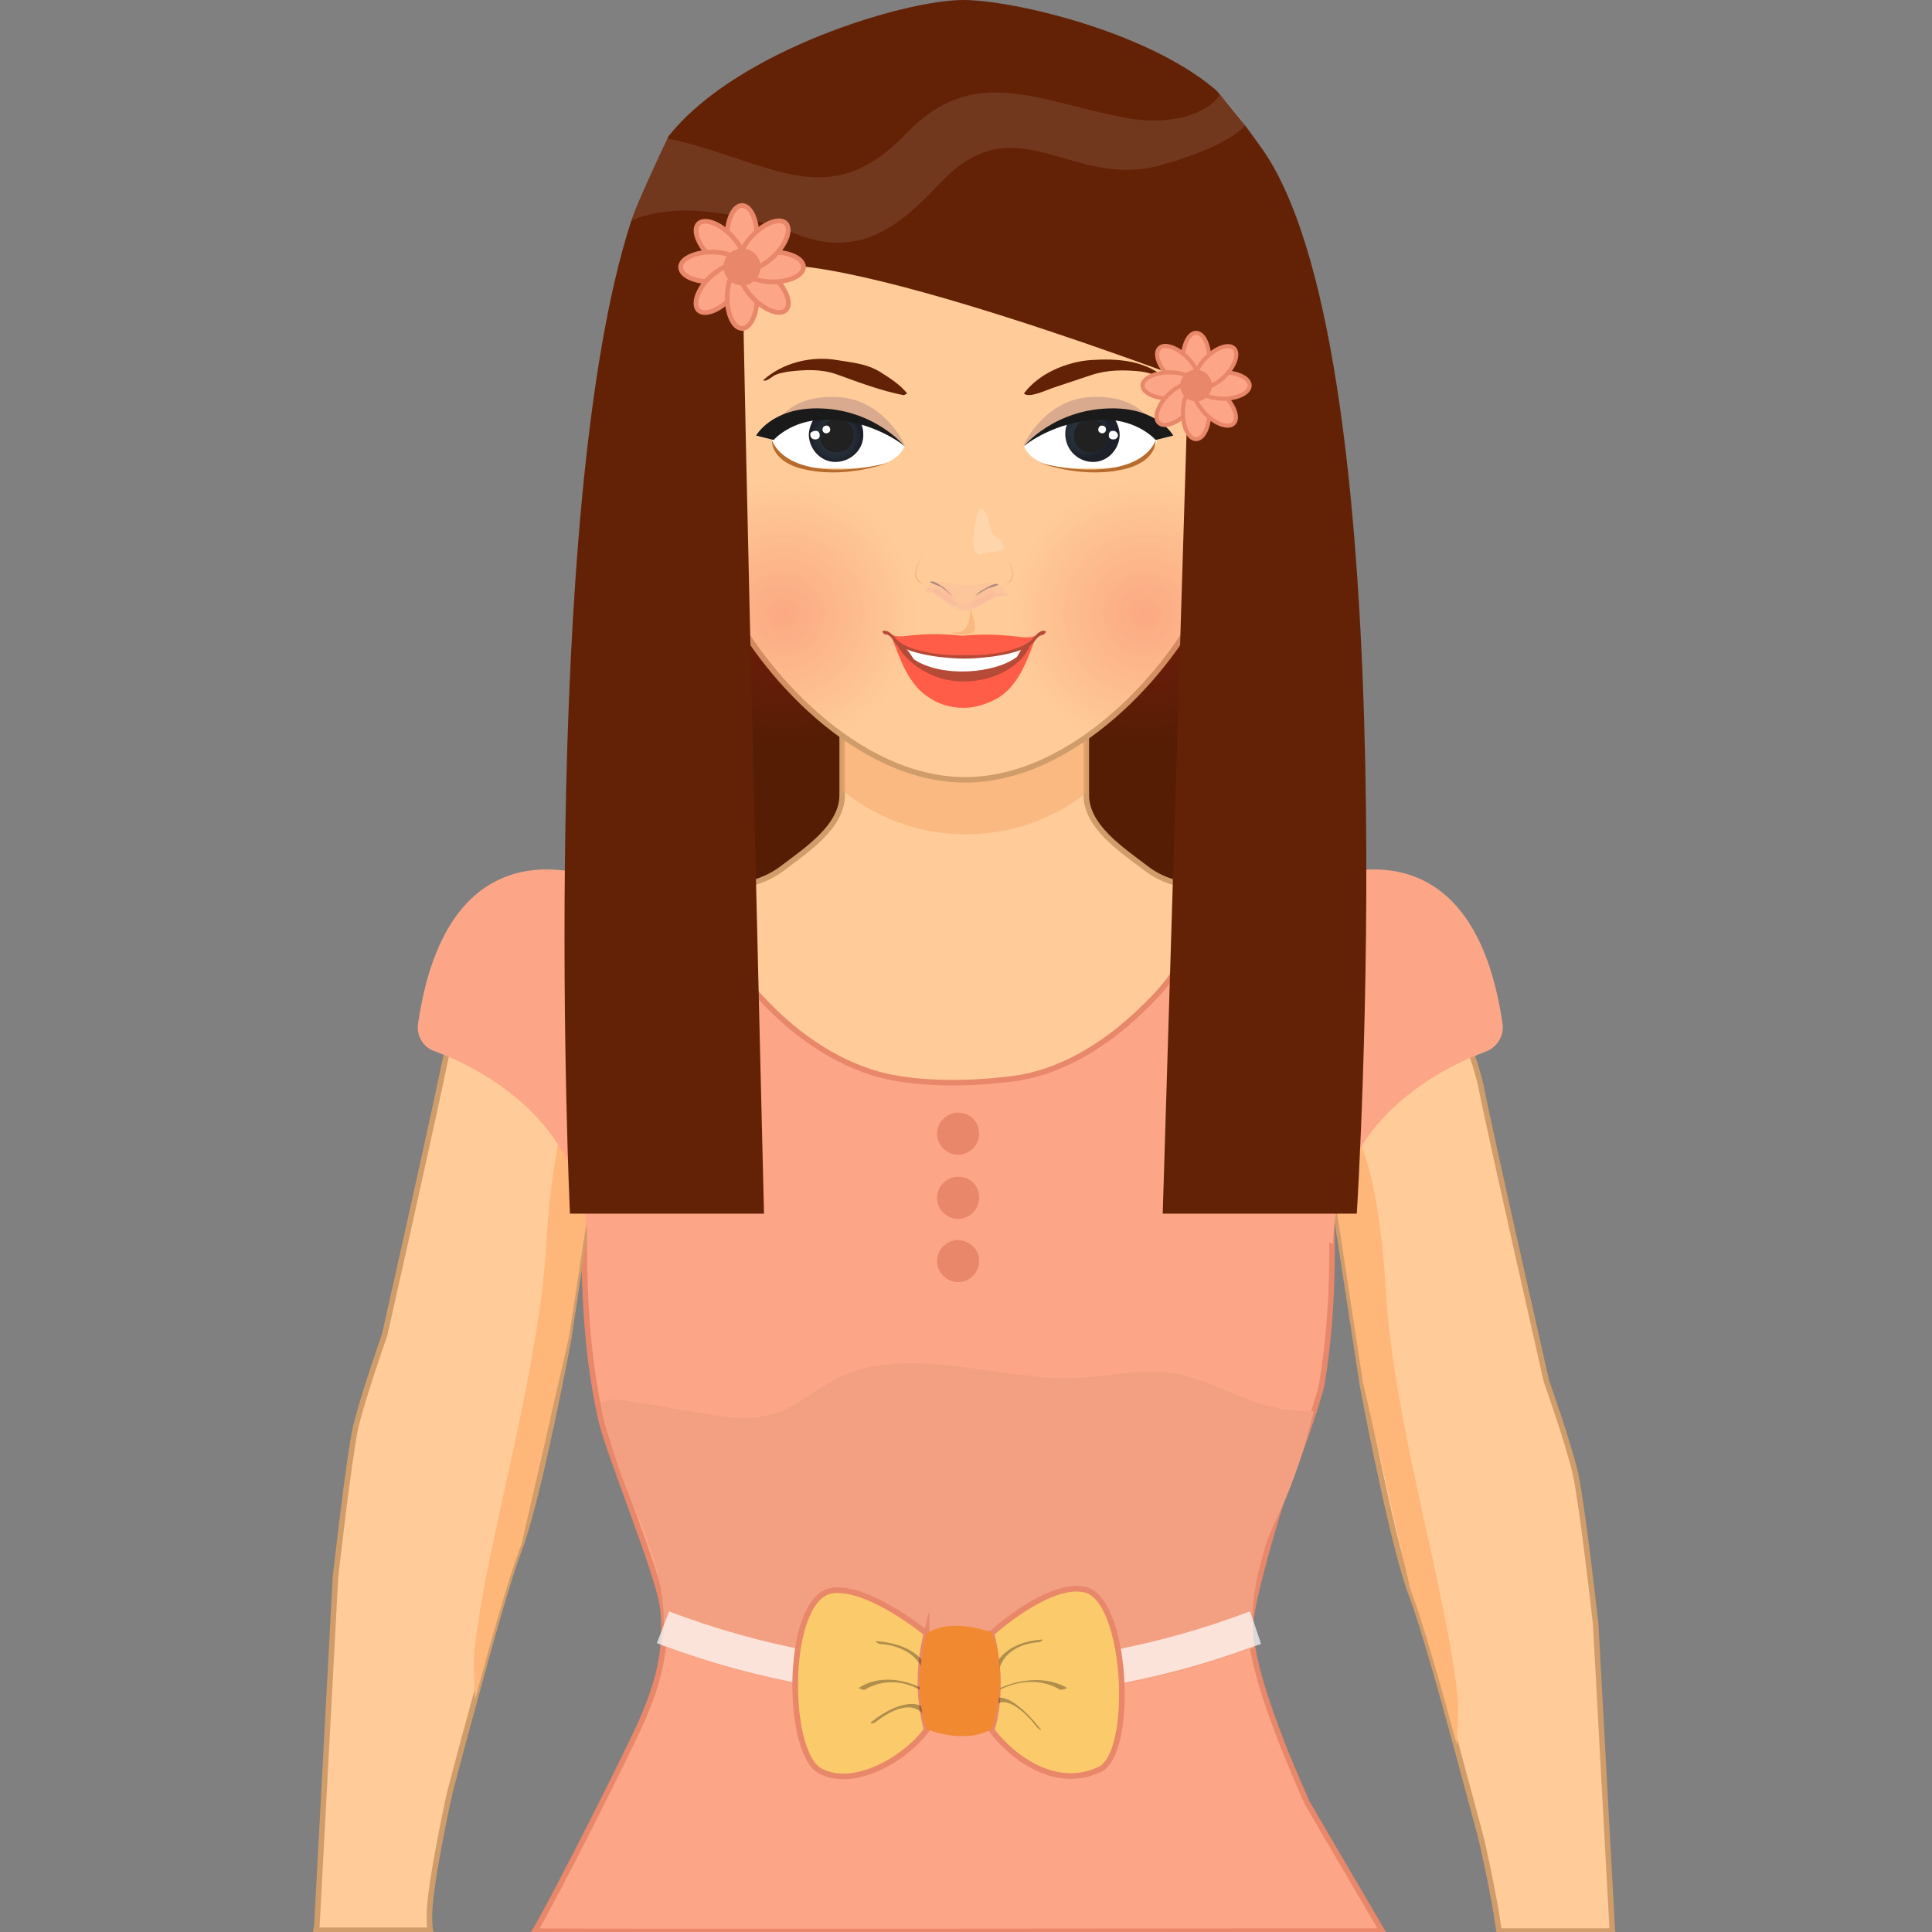 <svg xmlns="http://www.w3.org/2000/svg" width="220" height="220" viewBox="0 0 220 220"><rect x="0" y="0" width="220" height="220" fill="#808080" stroke="none"/><path fill="#541D04" d="M81.2 102.1l-2.8-54.3 62.6 2.8-3.7 51.5"/><path fill="#FC9" stroke="#D09D6A" stroke-width=".629" stroke-miterlimit="10" d="M143.2 102.2c-4.6-1.6-9-.4-12.8-3.4-2.6-2-6.8-4.7-6.7-8.4V77.8H95.9v12.6c.1 3.7-4.1 6.4-6.7 8.4-3.9 3-8.2 1.9-12.8 3.4-23.9 8-11.1 33.9-11.1 33.9h89.1c1.6-2.8 11.1-26.4-11.2-33.9z"/><path opacity=".5" fill="#F6A76A" d="M123.7 90.3c-4.5 3.5-9.4 4.7-13.7 4.7-4.5 0-9.5-1.3-14.1-5V77.7h27.8v12.6z"/><path fill="#FC9" stroke="#D09D6A" stroke-width=".629" stroke-miterlimit="10" d="M138.7 45.9c.1-6.6-1.6-26.6-1.6-26.6H82.8s-.6 19.2-1.6 26.6c-.9 6.6-2.5 13.8 1.4 22.1s14.9 20.8 27.3 20.8 23.5-12.5 27.3-20.8c4-8.4 1.4-15.5 1.5-22.1z"/><radialGradient id="a" cx="276.7" cy="-159.929" r="15.536" gradientTransform="matrix(1 0 0 -1 -187.6 -89.99)" gradientUnits="userSpaceOnUse"><stop offset="0" stop-color="#ED1C24"/><stop offset="1" stop-color="#ED1C24" stop-opacity="0"/></radialGradient><circle opacity=".2" fill="url(#a)" cx="89.1" cy="69.9" r="15.5"/><path fill="#FCA687" stroke="#E88769" stroke-width=".629" stroke-miterlimit="10" d="M157.4 219.9c-3.2 0-96.1.1-96.3 0h-.2c2.8-4.8 11-21.2 12.2-24 1.8-4.1 2.9-8.1 2.4-12.6-.4-3.9-6.2-17.7-7.1-21.8-2.5-11.4-2-23.3-1.3-35 .3-4.9.7-24.2.7-25.8 4.6-.1 9.2-.2 13.7-.3-.1 2.7.4 5 1.3 7.5.9 2.3 2.3 4.1 4 5.9 3.9 4.2 9.1 7.8 14.8 8.9 4.2.8 9 .7 13.2.2 5.9-.6 11.2-4 15.3-8 2-1.9 3.9-4 4.9-6.7 1-2.9 1.6-5.7 1.5-8.8 4 .3 13.4 1 13.7 1.2.3.2.5 19.5.8 25 .7 10.7 1.3 21.5-.5 32.1-.3 1.6-2.8 8.8-4.1 11.9-.8 2-3.9 12.6-4 15.3-.2 6 6.1 19.5 6.4 20.3 2.9 5 5.8 9.9 8.6 14.7z"/><path fill="#FC9" stroke="#D09D6A" stroke-width=".629" stroke-miterlimit="10" d="M70.6 114.1l-.8 5.3-3 19.8-.2 1-1.8 11.9v.1s-3.1 16.7-5.4 23.5c-.1.3-.2.5-.3.8-1.2 3.2-3.3 10.6-5 16.9-1.6 5.8-2.9 10.8-2.9 10.8s-2.3 10.4-2.3 13.9c0 .6 0 1.2.1 1.7H36c.1-.5.1-.8.1-.8l2.1-39.4s1.5-13.4 2.3-17.1c.9-3.7 3.3-10.5 3.3-10.5s4.9-21.7 6.8-30.8c.3-1.3.5-2.4.6-3.1C52.2 113 56 108 56 108l12.1 5.1 2.5 1z"/><path fill="#FFB679" d="M69.8 119.4l-5 32.8-5.4 23.6c-.1.3-.2.5-.3.8-1.2 3.2-3.3 10.6-5 16.9-.1-1.9-.2-4.1-.1-5.2 1.1-11.8 7.3-31.2 8.2-46.6 1-16.2 4-20.6 7.6-22.3-.1 0-.1 0 0 0z"/><path fill="#FC9" stroke="#D09D6A" stroke-width=".629" stroke-miterlimit="10" d="M183.6 219.9h-12.9c-.6-4.4-2-10.4-2-10.4s-1.3-4.9-2.9-10.8c-1.7-6.3-3.8-13.7-5-16.9-.1-.3-.2-.5-.3-.8-2.3-6.8-5.4-23.5-5.4-23.5v-.1l-3-19.5-.6-3.8-1.5-9.5-.8-5.3 1.4-.6 13.2-5.5s2.8 3.7 4.2 8.1c.2.7.4 1.4.6 2.2 1 5.2 7.5 33.8 7.5 33.8s2.4 6.7 3.3 10.5c.8 3.7 2.3 17.1 2.3 17.1l1.9 35z"/><path fill="#FFB679" d="M150.2 124.7l5 32.7 5.4 23.6c.1.3.2.5.3.8 1.2 3.2 3.3 10.6 5 16.9.1-1.9.2-4.1.1-5.2-1.1-11.8-7.3-31.2-8.2-46.6-1-16.2-4-20.5-7.5-22.3-.1 0-.1 0-.1.1z"/><path fill="#FCA687" d="M66.9 141.7c12.9-7.8 5.3-33.7 3.4-39.7-.3-.8-.9-1.5-1.7-1.8-4.3-1.6-17.9-4.9-21 16.4-.2 1.3.6 2.7 1.9 3.1 5 1.9 17.2 7.8 17.4 22zm84.9 0c-12.9-7.8-5.3-33.7-3.4-39.7.3-.8.9-1.5 1.7-1.8 4.3-1.6 17.9-4.9 21 16.4.2 1.3-.6 2.6-1.8 3.1-5.1 1.9-17.3 7.8-17.5 22z"/><radialGradient id="b" cx="318.057" cy="-159.929" r="15.541" gradientTransform="matrix(1 0 0 -1 -187.6 -89.99)" gradientUnits="userSpaceOnUse"><stop offset="0" stop-color="#ED1C24"/><stop offset="1" stop-color="#ED1C24" stop-opacity="0"/></radialGradient><circle opacity=".2" fill="url(#b)" cx="130.5" cy="69.9" r="15.5"/><path fill="#B54A37" d="M107.1 73.7c3.6.4 8.9.2 10.5-.8 0 0-.6 1.8-1.5 3.1-1.2 1.8-3.2 2.3-6.4 2.3-5-.1-5.2.2-6.7-2.9-.2-.4-1.2-2.5-1.7-3.2.1 0 2.2 1.2 5.8 1.5z"/><path fill="#FFF" d="M115.8 74.8c-2.5 1.9-8.5 2.4-11.7.3-.2-.2-.5-.9-1.3-1.6l14.1-.6-1.1 1.9z"/><path fill="#FF5D47" d="M116.8 74.4c-.7 1.1-3.1 3.2-7.1 3.2s-6.5-2.5-7.2-3.6c-.3-.5-.9-1.3-.9-1.3.4 1.1 1 2.7 1.6 3.8 1 1.8 1.9 2.5 2.7 3 1 .7 2.4 1.1 3.8 1.1h.1c1.4 0 2.7-.5 3.8-1.1.8-.5 1.7-1.2 2.7-3 .6-1.1 1.2-2.7 1.6-3.8-.1 0-.8 1.2-1.1 1.7z"/><path fill="#FF5D47" d="M118.2 72.2c-.3.3-1 .5-2.3.3-2.5-.3-4.5-.3-6.3-.1-1.8-.2-3.8-.3-6.3 0-1.3.2-2-.1-2.3-.4 1.7 2.3 5.2 2.7 8.5 2.7 3.5.1 7-.3 8.7-2.5z"/><path fill="#B54A37" d="M118.5 71.9c-.4.2-.9.8-.9.8-1.2 1.5-5.3 1.9-6.5 1.9h-2.6c-1.1 0-5.3-.4-6.5-1.9 0 0-.5-.6-.9-.8-.6-.2-.8 0-.4.3.2.1.5-.1 1 .7.7 1.1 3.5 1.7 5.2 1.9.9.1 1.9.2 2.9.2s2.1-.1 2.9-.2c1.7-.2 4.4-.7 5.2-1.9.5-.7.8-.5 1-.7.4-.3.1-.5-.4-.3z"/><path fill="#632205" d="M102.9 45c-2.6-.5-5.2-1.5-7.7-2.4-1.8-.6-3.5-.5-5.3-.3-.6.1-1.3.2-1.8.5-.3.2-.9.7-1.2.5 2.2-2 5.5-2.8 8.4-2.3 1.8.3 3.4.4 5 1.4 1.1.7 2.2 1.4 3 2.4-.2.1-.3.2-.4.2z"/><path fill="#D9AA8E" d="M103.1 50.8s-2.4-5.5-8-5.6c-6.7-.2-7.4 4.9-6.8 3.9 0 0 3.2-2.5 8.8-1.2 4.5 1 6 2.9 6 2.9z"/><path fill="#FFF" d="M100.3 48.8c.7.5 2.7 2 2.7 2-.6 1.5-2.4 2.2-4 2.4-1.7.2-3.5.1-5.2.1-1.1-.1-2.6.1-3.6-.5-.5-.4-2.5-1.7-2.3-2.7.2-1.2 2.2-2 3.2-2.3 2.1-.8 4.1-.6 6.3-.2 1.2.2 1.6.3 2.9 1.2z"/><radialGradient id="c" cx="2401.631" cy="-12.823" r="2.894" gradientTransform="rotate(178.015 1247.84 -1.477) scale(1)" gradientUnits="userSpaceOnUse"><stop offset="0" stop-color="#28353D"/><stop offset=".508" stop-color="#27323B"/><stop offset=".809" stop-color="#222A33"/><stop offset="1" stop-color="#1D2029"/></radialGradient><path fill="url(#c)" d="M92.8 47.5c-.4.6-.7 1.3-.7 2.1.1 1.7 1.5 3.1 3.2 3 1.7-.1 3.1-1.5 3-3.2 0-.8-.3-1.5-.8-2-.7-.3-4-.2-4.7.1z"/><path fill="#212121" d="M93.4 49.7c0 1.1.9 1.9 2 1.8 1 0 1.9-.9 1.8-2 0-1-.9-1.9-2-1.8-1 .1-1.8 1-1.8 2z"/><path fill="#B76B2C" d="M101.1 52.7s-6.3 1.8-10.6-.1c-2.2-1-2.6-2.5-2.6-2.5s-.2 2.2 3.1 3.2c5.1 1.4 10.1-.6 10.1-.6z"/><path fill="#FFF" d="M92.6 50c.3.1.6 0 .7-.2.1-.3 0-.6-.2-.7-.3-.1-.6 0-.8.2-.1.2 0 .6.3.7zm1.3-.7c.2.1.5 0 .6-.2.1-.2 0-.5-.2-.6-.2-.1-.5 0-.6.2-.1.3 0 .5.2.6z"/><path fill="#1A1A1A" d="M103 50.8s-3.5-4.3-10-4.3c-5.2 0-6.9 3.1-6.9 3.1l2 .5s2-2.3 5.8-2.3c4.8-.1 8.4 2.4 9.1 3z"/><path fill="#632205" d="M116.6 44.8c1.7-2.3 4.9-3.6 7.6-3.8 3.1-.2 6.3 0 8.8 2.3-.2.2-.8-.2-1-.3-.6-.4-1.4-.6-2.1-.7-1.9-.2-3.8-.2-5.6.4l-4.5 1.5c-.6.2-2.7 1.2-3.2.6z"/><path fill="#D9AA8E" d="M116.5 50.8s2.4-5.5 8-5.6c6.7-.2 7.4 4.9 6.8 3.9 0 0-3.2-2.5-8.8-1.2-4.5 1-6 2.9-6 2.9z"/><path fill="#FFF" d="M119.3 48.8c-.7.5-2.7 2-2.7 2 .6 1.5 2.4 2.2 4 2.4 1.7.2 3.5.1 5.2.1 1.1-.1 2.6.1 3.6-.5.5-.4 2.5-1.7 2.3-2.7-.2-1.2-2.2-2-3.2-2.3-2.1-.8-4.1-.6-6.3-.2-1.3.2-1.7.3-2.9 1.2z"/><radialGradient id="d" cx="-1783.605" cy="-157.815" r="2.893" gradientTransform="matrix(1 .035 .035 -1 1912.72 -46.155)" gradientUnits="userSpaceOnUse"><stop offset="0" stop-color="#28353D"/><stop offset=".508" stop-color="#27323B"/><stop offset=".809" stop-color="#222A33"/><stop offset="1" stop-color="#1D2029"/></radialGradient><path fill="url(#d)" d="M126.8 47.5c.4.6.7 1.3.7 2.1-.1 1.7-1.5 3.1-3.2 3s-3-1.5-3-3.2c0-.8.3-1.5.8-2 .7-.3 3.9-.2 4.7.1z"/><path fill="#212121" d="M126.1 49.7c0 1.1-.9 1.9-2 1.8-1 0-1.9-.9-1.8-2 0-1 .9-1.9 2-1.8 1 .1 1.9 1 1.8 2z"/><path fill="#B76B2C" d="M118.4 52.7s6.3 1.8 10.6-.1c2.2-1 2.6-2.5 2.6-2.5s.2 2.2-3.1 3.2c-5 1.4-10.1-.6-10.1-.6z"/><path fill="#FFF" d="M127 50c-.3.1-.6 0-.7-.2-.1-.3 0-.6.2-.7.3-.1.6 0 .7.2.2.2.1.6-.2.7zm-1.3-.7c-.2.1-.5 0-.6-.2-.1-.2 0-.5.2-.6s.5 0 .6.2c.1.3 0 .5-.2.6z"/><path fill="#1A1A1A" d="M116.6 50.8s3.5-4.3 10.1-4.3c5.2 0 6.9 3.1 6.9 3.1l-2 .5s-2-2.3-5.8-2.3c-4.9-.1-8.5 2.4-9.2 3z"/><path opacity=".2" fill="#F5B1A2" d="M114.8 67.8c-.7-1.9-2.5-1.5-4.1-1.2-.9.2-1.7 0-2.6-.2-.9-.2-1.9-.3-2.6.5-.5.6.6.7 1 .8.9.3 1.5 1 2.4 1.4 2.1 1.2 3.6-1.5 5.9-1.3-.1-.1-.9-.1 0 0z"/><path fill="#AE8879" d="M108.1 67.6c.1.1.2.2.3.2l-.9-.9c-.2-.1-1.4-1-1.6-.6 0 0 1.1.5 1.2.5.3.2.7.5 1 .8zm3.2.1c-.1.1-.2.1-.3.2.3-.3.6-.6 1-.8.2-.1 1.5-.9 1.7-.5 0 0-1.1.4-1.2.4-.4.2-.8.5-1.2.7z"/><path opacity=".2" fill="#F5B1A2" d="M107.4 68.3c-.5-.6-1.3-1.1-2.2-.9.8-1.4 3 .9 3.8 1.2 1 .3 1.9-.2 2.8-.6 1-.5 2-.7 3-.2-.6.2-1.2.1-1.8.4-.7.3-1.3.8-1.9 1.1-1.4.7-2.6.1-3.7-1-.5-.6.6.6 0 0z"/><path opacity=".2" fill="#F5B1A2" d="M113.1 67.1c.8.9-1.8 2.1-2.5 2 .1-.8 1.6-3 2.5-2zm-6.7-.2c-.8.9 1.8 2.1 2.5 2-.1-.8-1.5-3-2.5-2z"/><path opacity=".5" d="M114.3 66.6s1.2-.4.9-1.6c-.2-1.2-.9-1.7-.9-1.7s1 .8 1.1 2c.1 1.1-1.1 1.3-1.1 1.3zm-9-.1s-1.2-.4-.9-1.6c.2-1.1.9-1.7.9-1.7s-1 .8-1.1 2c-.2 1.2 1.1 1.3 1.1 1.3z" fill="#F6A76A"/><path opacity=".3" fill="#FDE9D7" d="M113.6 61.3s-.7-.3-.9-1.5c-.2-1.2-1.1-3.3-1.6-.5s-.3 4.1.7 3.8c1.5-.5 2.4-.1 2.5-.8-.1-.4-.3-.8-.7-1z"/><path opacity=".5" fill="#F6A76A" d="M110.5 69.3s0 2.8-1.5 2.7.4.5 1.3.2c.9-.1 1-.6.2-2.9z"/><g><path fill="#F3A082" d="M149.6 160.7c-.8 3.3-1.8 6.6-3.1 9.7-.8 2-1.9 3.9-2.5 5.9-.8 2.6-1.3 5.3-1.4 8v.2c0 1 0 2.1.2 3.1-10.8 4-22.1 5.9-33.5 5.9-11.5 0-22.9-2-33.9-6.1.1-.6.2-1.3.2-2 0-.8 0-1.7-.1-2.6-.4-3.9-1.6-7.4-3.2-11-1.8-3.9-3-8-3.9-12.1.1 0 .1-.1.2-.1 1.1-.4 2.2-.2 3.4 0 2.6.4 5.2.9 7.8 1.3 2.9.5 5.8.9 8.6 0 2.4-.8 4.2-2.5 6.4-3.7 4.1-2.2 8.9-2.2 13.5-1.7 4.6.5 9.1 1.5 13.7 1.4 3.9-.1 7.9-1.1 11.8-.5 4.5.8 8.4 3.7 12.9 4.1.8.2 1.9.2 2.9.2z"/></g><g opacity=".7"><path fill="#FFF" d="M143.6 187.2l-.9.3c-10.8 4-22.1 5.9-33.5 5.9-11.5 0-22.9-2-33.9-6.1-.2-.1-.3-.1-.5-.2l.7-1.8.7-1.8c21.3 8.1 44.8 8.1 66.1 0l.3.7 1 3z"/></g><path fill="#E88769" d="M111.5 129.1c0 1.3-1.1 2.4-2.4 2.4-1.3 0-2.4-1.1-2.4-2.4 0-1.3 1.1-2.4 2.4-2.4 1.4 0 2.4 1.1 2.4 2.4zm0 7.3c0 1.3-1.1 2.4-2.4 2.4-1.3 0-2.4-1.1-2.4-2.4 0-1.3 1.1-2.4 2.4-2.4 1.4 0 2.4 1 2.4 2.4zm0 7.2c0 1.3-1.1 2.4-2.4 2.4-1.3 0-2.4-1.1-2.4-2.4 0-1.3 1.1-2.4 2.4-2.4 1.4.1 2.4 1.1 2.4 2.4z"/><path fill="#632205" d="M154.5 138.2h-22.1l2.9-94.9S84.6 24 84.6 32.2c0 8.2 2.4 106 2.4 106H64.9s-3.7-80.4 7-113.1c0-.1.1-.2.1-.3.5-1.5 3.1-7.2 4-9 .1-.3.2-.4.3-.5C84.1 5.7 103 0 109.7 0c5.5 0 20.8 3.5 28.7 10.2.2.1 2.4 2.9 3.4 4.1 1.1 1.5 2.1 2.9 2.1 2.9 16.7 24.6 10.6 121 10.6 121z"/><path opacity=".1" fill="#FFF" d="M141.8 14.3c-1.7 1.8-5.6 3.4-9.6 4.5-10.2 2.9-16.4-7.2-25.1 2-4.5 4.8-9.1 8.7-16.3 5.9-8.6-3.3-14.9-3.3-18.9-1.6 0-.1.1-.2.1-.3.5-1.5 3.1-7.2 4-9 .4.1.8.1 1.1.2 11.1 2.7 17.4 8.3 26.1-.8 7.7-8 14.8-3.7 24.9-1.8 5.1 1 9.4-.4 10.8-2.6.9.8 2 2.2 2.9 3.5z"/><g><ellipse fill="#FCA687" stroke="#E88769" stroke-width=".536" stroke-miterlimit="10" cx="84.5" cy="26.9" rx="1.7" ry="3.5"/><ellipse transform="rotate(-134.991 82.015 27.923)" fill="#FCA687" stroke="#E88769" stroke-width=".536" stroke-miterlimit="10" cx="82" cy="27.9" rx="3.5" ry="1.7"/><path fill="#FCA687" stroke="#E88769" stroke-width=".536" stroke-miterlimit="10" d="M81 28.7c-1.9 0-3.5.8-3.5 1.7 0 1 1.6 1.7 3.5 1.7s3.5-.8 3.5-1.7c0-1-1.6-1.7-3.5-1.7z"/><path fill="#FCA687" stroke="#E88769" stroke-width=".536" stroke-miterlimit="10" d="M80.8 31.6c-1.4 1.4-1.9 3-1.3 3.7.7.7 2.3.1 3.7-1.3 1.4-1.4 1.9-3 1.3-3.7-.7-.6-2.3 0-3.7 1.3z"/><ellipse fill="#FCA687" stroke="#E88769" stroke-width=".536" stroke-miterlimit="10" cx="84.5" cy="33.9" rx="1.7" ry="3.5"/><ellipse transform="rotate(45.009 86.982 32.84)" fill="#FCA687" stroke="#E88769" stroke-width=".536" stroke-miterlimit="10" cx="87" cy="32.8" rx="3.5" ry="1.7"/><ellipse fill="#FCA687" stroke="#E88769" stroke-width=".536" stroke-miterlimit="10" cx="88" cy="30.4" rx="3.5" ry="1.7"/><ellipse transform="rotate(-45.009 87 27.897)" fill="#FCA687" stroke="#E88769" stroke-width=".536" stroke-miterlimit="10" cx="87" cy="27.9" rx="3.5" ry="1.7"/><circle fill="#E88769" cx="84.5" cy="30.4" r="2.1"/></g><g><ellipse fill="#FCA687" stroke="#E88769" stroke-width=".465" stroke-miterlimit="10" cx="136.2" cy="40.9" rx="1.5" ry="3"/><ellipse transform="scale(-1) rotate(44.98 100.904 -323.926)" fill="#FCA687" stroke="#E88769" stroke-width=".465" stroke-miterlimit="10" cx="134.1" cy="41.8" rx="3" ry="1.5"/><path fill="#FCA687" stroke="#E88769" stroke-width=".465" stroke-miterlimit="10" d="M133.2 42.4c-1.7 0-3.1.7-3.1 1.5s1.4 1.5 3.1 1.5 3-.7 3-1.5-1.3-1.5-3-1.5z"/><ellipse transform="rotate(135.016 134.101 46.053)" fill="#FCA687" stroke="#E88769" stroke-width=".465" stroke-miterlimit="10" cx="134.1" cy="46.1" rx="3" ry="1.5"/><ellipse fill="#FCA687" stroke="#E88769" stroke-width=".465" stroke-miterlimit="10" cx="136.2" cy="47" rx="1.5" ry="3"/><ellipse transform="rotate(45.009 138.386 46.054)" fill="#FCA687" stroke="#E88769" stroke-width=".465" stroke-miterlimit="10" cx="138.4" cy="46.1" rx="3" ry="1.5"/><ellipse fill="#FCA687" stroke="#E88769" stroke-width=".465" stroke-miterlimit="10" cx="139.3" cy="43.9" rx="3" ry="1.5"/><ellipse transform="rotate(-45.001 138.388 41.788)" fill="#FCA687" stroke="#E88769" stroke-width=".465" stroke-miterlimit="10" cx="138.4" cy="41.8" rx="3" ry="1.5"/><circle fill="#E88769" cx="136.2" cy="43.9" r="1.8"/></g><g><path fill="#FBCA6B" stroke="#E88769" stroke-width=".641" stroke-miterlimit="10" d="M105.5 186s-6.4-5.3-10.6-4.9c-5.5.5-5.5 18.2-1.6 20.5 3.8 2.2 9.8-1.3 12.2-4.6.1-.1-1.6-4.6 0-11z"/><path opacity=".3" d="M105.4 191.1c-.6-2.9-3.3-3.8-5.2-3.9-.1 0-.7-.3-.4-.3 2.2.1 5.6 1 6.3 4.4-.1.1-.7 0-.7-.2zm-.9 1.2c-1.9-1-4.2-1-6 .1-.2.1-.8-.2-.7-.2 2.1-1.4 5-1.1 7.3.1.3.2-.5.1-.6 0zm.9 3.3c-1.3-2.2-3.9-.9-5.7.5-.1.1-.7.3-.5 0 2-1.6 5.3-3.3 6.8-.8.1 0-.5.4-.6.3z"/><path fill="#FBCA6B" stroke="#E88769" stroke-width=".641" stroke-miterlimit="10" d="M112.9 186s6.5-5.9 10.6-5c4.9 1 5.7 18.7 1.7 20.5-4.9 2.3-9.8-1.2-12.3-4.5.1-.1 1.6-4.6 0-11z"/><path opacity=".3" d="M113.7 190.4c.5-2.5 2.9-3.3 4.6-3.4.1 0 .6-.3.4-.3-1.9.1-5 .9-5.6 3.8 0 .2.6.1.6-.1zm.4 1.9c2.1-1 4.6-1.1 6.6.1.2.1.9-.2.8-.2-2.4-1.4-5.6-1-8 .2-.4 0 .4-.1.6-.1zm-.9 2c1.3-1.4 3.5.6 4.9 2.4.1.1.6.5.4.2-1.6-2-4.2-4.7-5.8-3.1-.1.1.4.6.5.5z"/><path fill="#F18931" d="M112.9 185.9s-4.4-1.8-7.4.1c0 0-1.7 5.9 0 10.9 0 0 4.3 1.8 7.4 0 .1 0 2.2-6 0-11z"/></g></svg>